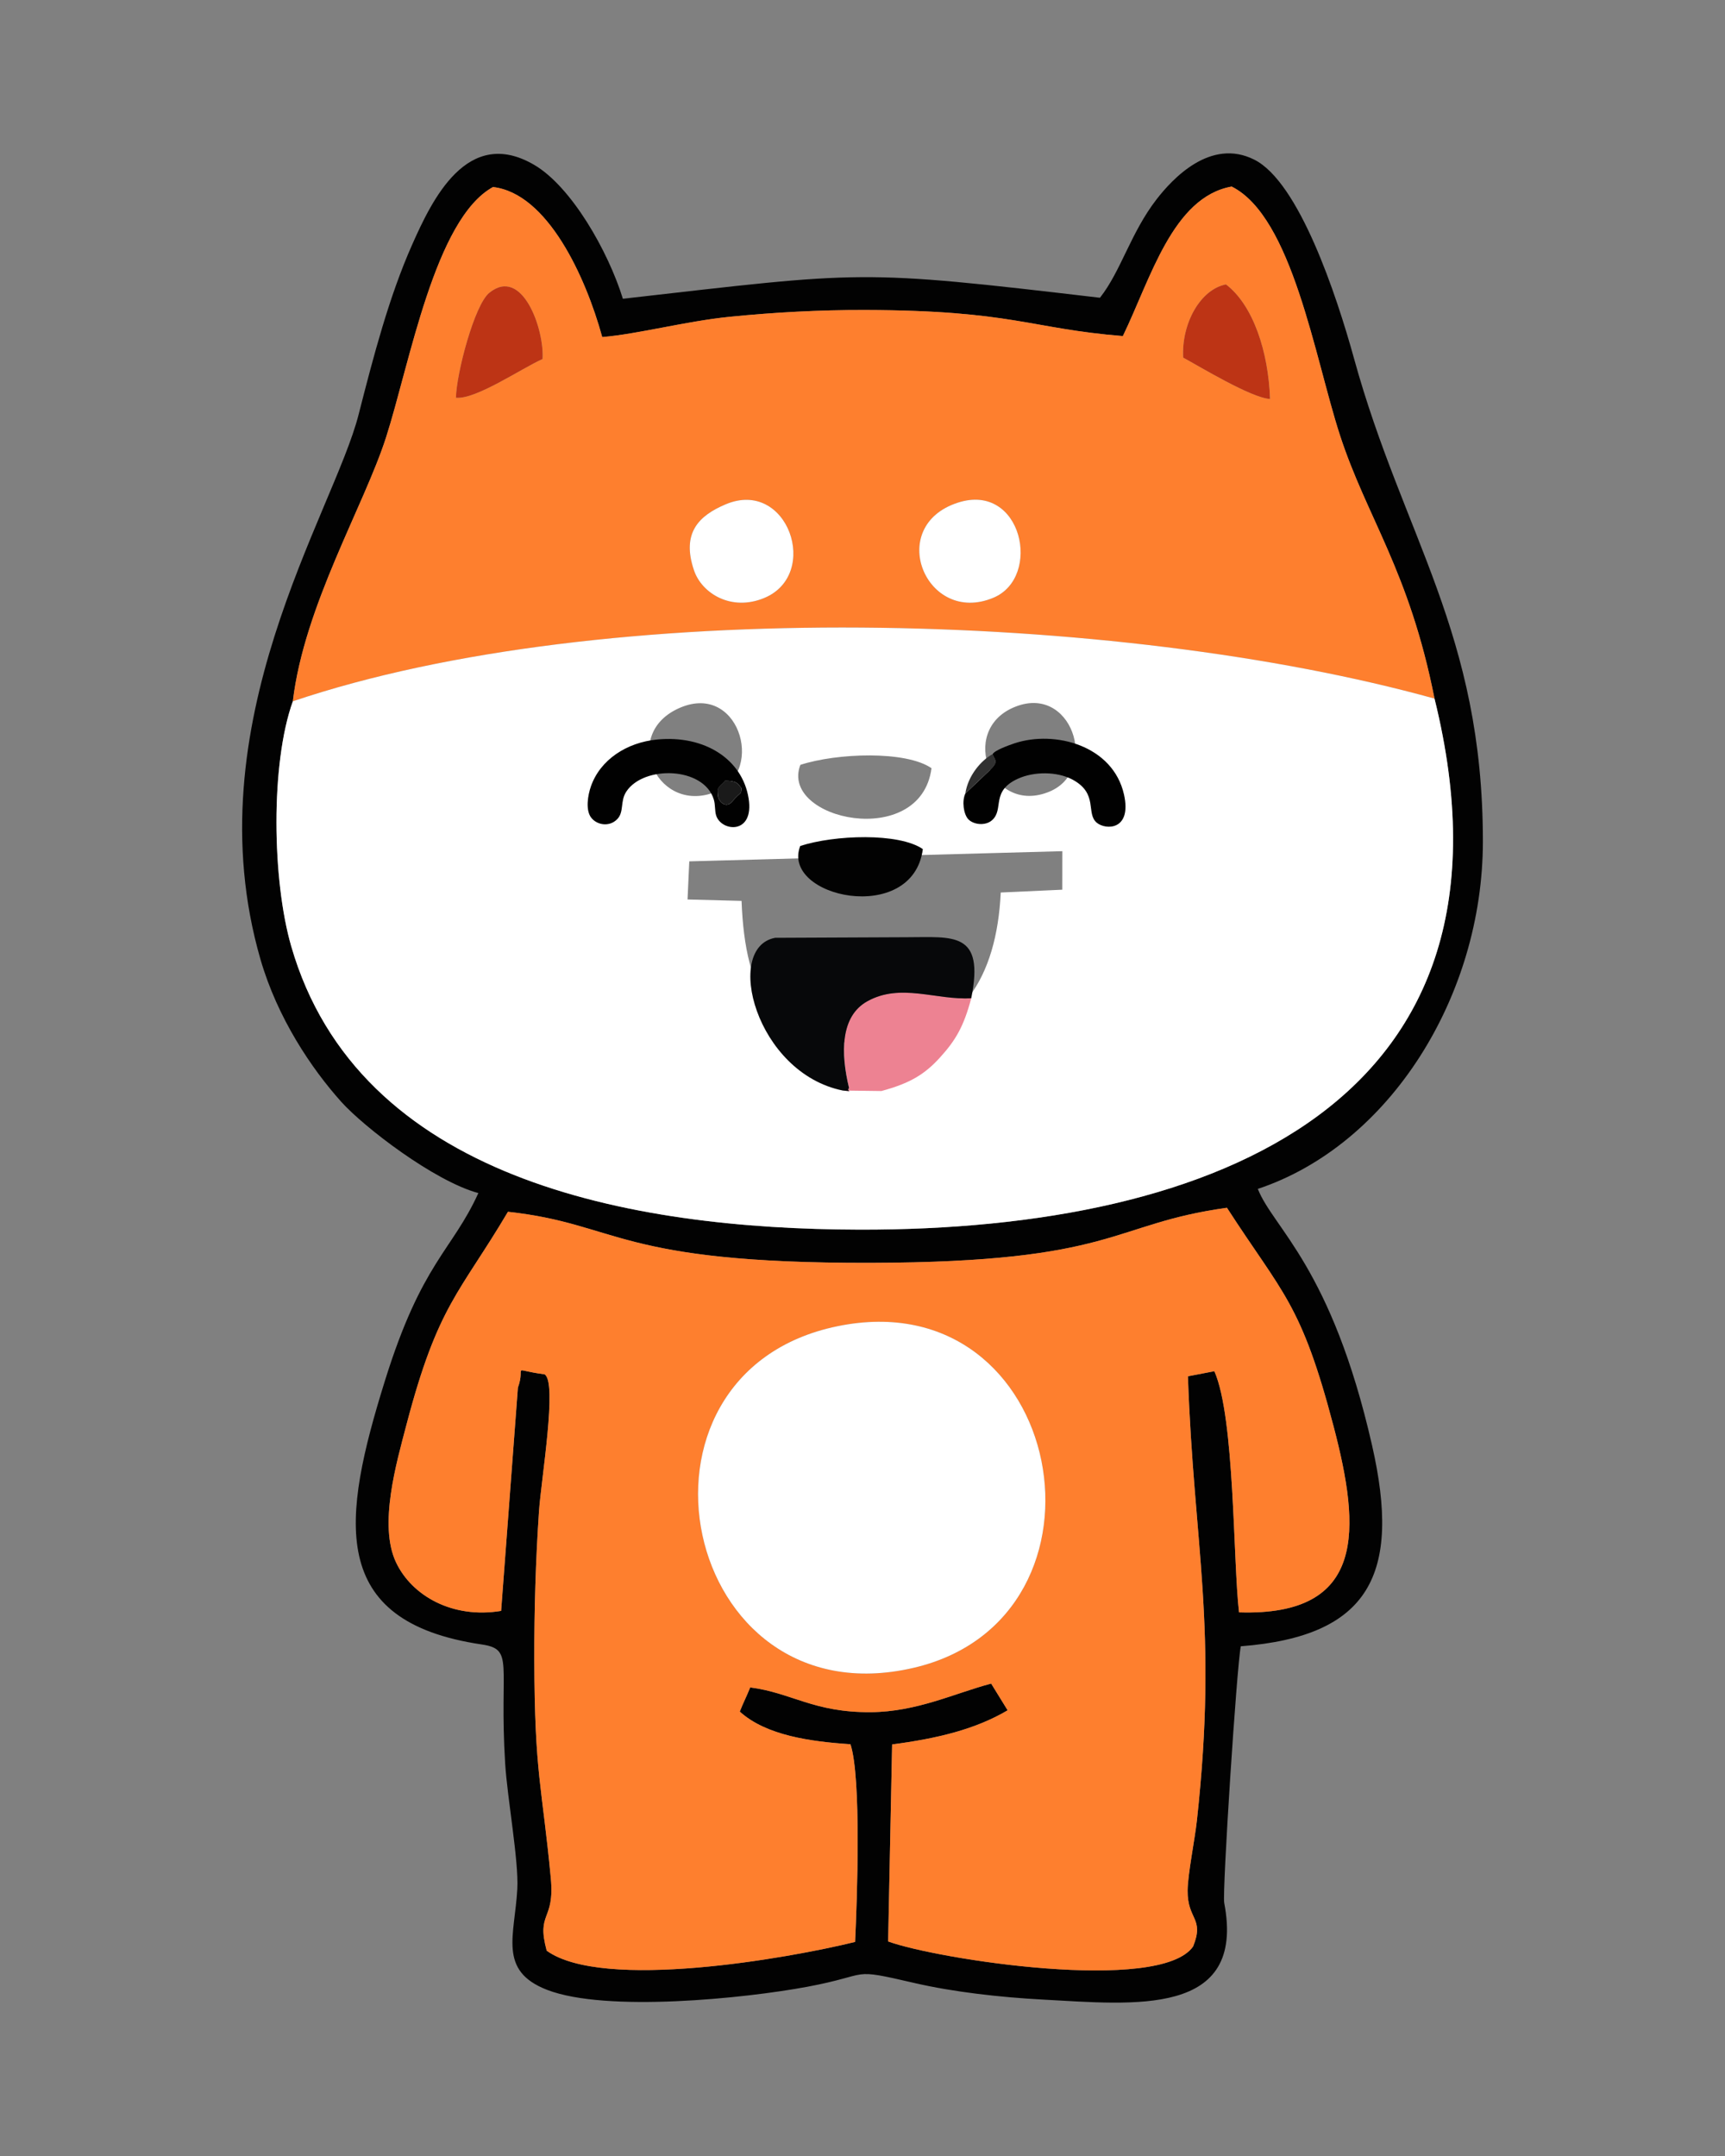 <?xml version="1.0" encoding="UTF-8"?>
<!DOCTYPE svg PUBLIC "-//W3C//DTD SVG 1.1//EN" "http://www.w3.org/Graphics/SVG/1.1/DTD/svg11.dtd">
<!-- Creator: CorelDRAW 2017 -->
<svg xmlns="http://www.w3.org/2000/svg" xml:space="preserve" width="40mm" height="50mm" version="1.1" style="shape-rendering:geometricPrecision; text-rendering:geometricPrecision; image-rendering:optimizeQuality; fill-rule:evenodd; clip-rule:evenodd"
viewBox="0 0 4000 5000"
 xmlns:xlink="http://www.w3.org/1999/xlink">
 <rect x="0" y="0" width="4000" height="5000" fill="#808080" stroke="none"/>
 <defs>
  <style type="text/css">
   <![CDATA[
    .fil0 {fill:none}
    .fil7 {fill:#010101}
    .fil2 {fill:#020202}
    .fil6 {fill:#07080A}
    .fil8 {fill:#1A1A1A}
    .fil9 {fill:#313131}
    .fil1 {fill:#BD3415}
    .fil5 {fill:#ED8292}
    .fil3 {fill:#FE7F2E}
    .fil4 {fill:white}
   ]]>
  </style>
 </defs>
 <g id="Capa_x0020_1">
  <rect class="fil0" width="4000" height="5000"/>
  <path class="fil1" d="M2743.55 829.34c39.61,21.49 157.85,93.42 201.45,96.01 -3.62,-110 -39.35,-218.09 -102.27,-265.82 -59,11.51 -103.29,89.99 -99.18,169.81z"/>
  <path class="fil1" d="M1057.23 922.5c46.22,4.47 152.55,-68.4 200.89,-89.87 4.45,-68.64 -46.96,-215.92 -123.65,-153.5 -34.4,27.99 -76.1,186.52 -77.24,243.37z"/>
  <path class="fil2" d="M1177.86 2810.25c258.49,28.21 250.45,119.91 841.64,118.41 571.01,-1.45 554.58,-90.06 825.58,-127.73 129.53,200.52 172.02,219.95 247.47,507.65 62.32,237.62 76.36,440.02 -219.43,430.64 -14,-118.03 -9.64,-452.08 -57.22,-559.21l-61.29 11.78c13.72,397.07 69.99,579.04 20.92,1029.27 -5.03,46.11 -21.2,124.51 -21.63,163.14 -0.75,68.54 39.56,63.4 12.7,129.94 -76.98,110.03 -594.67,29.52 -707.17,-11.7l9.25 -456.9c104.64,-13.72 193.11,-34.99 267.85,-79.15l-38.2 -61.96c-85.27,22.66 -172.19,65.44 -278.79,66.28 -133.07,1.04 -183.16,-44.88 -279.95,-57.4 -9.61,23.87 -15.51,34.1 -24.14,56.1 60.81,55.21 163.2,69.48 256.61,75.69 25.71,77.39 15.29,362.29 10.78,458.47 -155.23,38.19 -584.96,113.98 -715.14,20.36 -24.66,-90.95 19.1,-67.4 9.49,-168.54 -20.42,-215.06 -37.56,-240.09 -38.22,-505.48 -0.28,-117.04 3.14,-230.72 10.85,-345.01 4.95,-73.35 43.21,-300.53 12.84,-317.68 -81.39,-10.67 -42.46,-22.74 -61.73,31.01l-38.9 517.62c-112.35,18.67 -206.7,-34.62 -243.61,-112.29 -41.21,-86.72 1.1,-231.74 23.95,-318.98 73.25,-279.72 123.48,-304.94 235.49,-494.33zm-498.83 -1183.85c26.31,-221.49 165.16,-453.06 216.3,-612.5 54.97,-171.39 113.08,-506.24 247.83,-580.13 125.96,14.4 214.56,206.89 253.33,347.95 84.84,-7.28 194.42,-36.88 295.42,-47.02 102.18,-10.25 208.27,-16.08 314.31,-15.78 341.81,0.95 382.54,43.17 597.5,60.48 64.21,-132.4 115.45,-322.13 252.29,-346.77 140.79,70.33 192.74,396.89 250.85,575.81 62.55,192.57 160.7,314.28 219.56,611.73 231.22,935.17 -506.35,1233.31 -1333.48,1231.49 -535.5,-1.17 -1161.77,-118.02 -1317.65,-657.23 -44.3,-153.25 -48.2,-423.53 3.74,-568.03zm430.19 1140.48c-60.99,134.11 -131,160.35 -216.48,434.76 -100.06,321.23 -134.63,559.07 224.28,612.03 76.37,11.28 40.2,44.37 54.34,275.66 4.9,80.17 31.72,226.45 28.22,291 -5.86,108.36 -45.43,190.12 69.26,234.42 136.36,52.67 457.5,19.96 603.37,-7.26 153.17,-28.58 92.61,-44.69 248.91,-8.54 89.15,20.62 197.73,32.97 296.66,38.27 211.57,11.33 472.01,41.41 420.96,-224.36 -4.8,-25.02 28.97,-548.09 38.48,-594.95 298.89,-23.13 372.36,-167 304.43,-465.67 -94.2,-414.16 -228.99,-503.43 -264.95,-595.04 305.74,-101.91 521.86,-447.14 521.86,-806.03 0,-484.64 -184.68,-705.87 -298.71,-1119.47 -41.22,-149.5 -127.88,-409.16 -231.13,-461.32 -102.07,-51.58 -190.84,45.32 -226.99,92.07 -59.85,77.41 -82.54,166.59 -131.12,228.07 -565.89,-66.44 -542.99,-61.66 -1106.27,2.33 -34.17,-110.56 -119.57,-260.35 -205.95,-310.69 -154.69,-90.15 -236.45,80.84 -283.08,186.13 -53.14,119.95 -88.88,256.39 -123.83,393.35 -58.22,228.12 -384.94,717.73 -227.62,1262.75 39.45,136.68 118.65,254.1 187.53,330.91 52.35,58.38 215.14,183.68 317.83,211.58z"/>
  <path class="fil3" d="M1941.86 3075.66c529.55,-108.99 672.71,676.41 176.85,792.17 -541.14,126.33 -706.38,-683.18 -176.85,-792.17zm-764 -265.41c-112.01,189.39 -162.24,214.61 -235.49,494.33 -22.85,87.24 -65.16,232.26 -23.95,318.98 36.91,77.67 131.26,130.96 243.61,112.29l38.9 -517.62c19.27,-53.75 -19.66,-41.68 61.73,-31.01 30.37,17.15 -7.89,244.33 -12.84,317.68 -7.71,114.29 -11.13,227.97 -10.85,345.01 0.66,265.39 17.8,290.42 38.22,505.48 9.61,101.14 -34.15,77.59 -9.49,168.54 130.18,93.62 559.91,17.83 715.14,-20.36 4.51,-96.18 14.93,-381.08 -10.78,-458.47 -93.41,-6.21 -195.8,-20.48 -256.61,-75.69 8.63,-22 14.53,-32.23 24.14,-56.1 96.79,12.52 146.88,58.44 279.95,57.4 106.6,-0.84 193.52,-43.62 278.79,-66.28l38.2 61.96c-74.74,44.16 -163.21,65.43 -267.85,79.15l-9.25 456.9c112.5,41.22 630.19,121.73 707.17,11.7 26.86,-66.54 -13.45,-61.4 -12.7,-129.94 0.43,-38.63 16.6,-117.03 21.63,-163.14 49.07,-450.23 -7.2,-632.2 -20.92,-1029.27l61.29 -11.78c47.58,107.13 43.22,441.18 57.22,559.21 295.79,9.38 281.75,-193.02 219.43,-430.64 -75.45,-287.7 -117.94,-307.13 -247.47,-507.65 -271,37.67 -254.57,126.28 -825.58,127.73 -591.19,1.5 -583.15,-90.2 -841.64,-118.41z"/>
  <path class="fil3" d="M1682.36 1169.72c144.23,-61.24 221.08,162.09 90.19,216.89 -76.75,32.12 -145.04,-10.47 -163.15,-63.57 -29.9,-87.69 11.7,-127.3 72.96,-153.32zm538.83 -4.03c148.89,-48.11 195.92,172.91 82.41,220.51 -156.04,65.43 -251.67,-165.81 -82.41,-220.51zm522.36 -336.35c-4.11,-79.82 40.18,-158.3 99.18,-169.81 62.92,47.73 98.65,155.82 102.27,265.82 -43.6,-2.59 -161.84,-74.52 -201.45,-96.01zm-1686.32 93.16c1.14,-56.85 42.84,-215.38 77.24,-243.37 76.69,-62.42 128.1,84.86 123.65,153.5 -48.34,21.47 -154.67,94.34 -200.89,89.87zm-378.2 703.9c721.47,-243.63 1912.39,-210.2 2647.39,-6.23 -58.86,-297.45 -157.01,-419.16 -219.56,-611.73 -58.11,-178.92 -110.06,-505.48 -250.85,-575.81 -136.84,24.64 -188.08,214.37 -252.29,346.77 -214.96,-17.31 -255.69,-59.53 -597.5,-60.48 -106.04,-0.3 -212.13,5.53 -314.31,15.78 -101,10.14 -210.58,39.74 -295.42,47.02 -38.77,-141.06 -127.37,-333.55 -253.33,-347.95 -134.75,73.89 -192.86,408.74 -247.83,580.13 -51.14,159.44 -189.99,391.01 -216.3,612.5z"/>
  <path class="fil4" d="M2463.38 1973.99l-0.1 89.32 -142.72 6.52c-9.33,196.41 -91.95,334.19 -287.41,347.56 -239.07,16.37 -305.24,-111.98 -313.62,-328.12l-125.22 -3.26 4.01 -88.43 865.06 -23.59zm-607.45 -200.18c84.39,-27.56 244.65,-33.37 304.09,7.72 -24.99,190.86 -353.25,119.71 -304.09,-7.72zm-285.22 -129.7c140.93,-67.47 204.52,142.17 92.52,190.73 -135.4,58.71 -225.19,-127.22 -92.52,-190.73zm779.33 -3.34c135.07,-58.4 200.2,145.72 84.21,194.76 -134.67,56.93 -212.61,-139.25 -84.21,-194.76zm-1671.01 -14.37c-51.94,144.5 -48.04,414.78 -3.74,568.03 155.88,539.21 782.15,656.06 1317.65,657.23 827.13,1.82 1564.7,-296.32 1333.48,-1231.49 -735,-203.97 -1925.92,-237.4 -2647.39,6.23z"/>
  <path class="fil4" d="M1941.86 3075.66c-529.53,108.99 -364.29,918.5 176.85,792.17 495.86,-115.76 352.7,-901.16 -176.85,-792.17z"/>
  <path class="fil4" d="M1682.36 1169.72c-61.26,26.02 -102.86,65.63 -72.96,153.32 18.11,53.1 86.4,95.69 163.15,63.57 130.89,-54.8 54.04,-278.13 -90.19,-216.89z"/>
  <path class="fil4" d="M2221.19 1165.69c-169.26,54.7 -73.63,285.94 82.41,220.51 113.51,-47.6 66.48,-268.62 -82.41,-220.51z"/>
  <path class="fil5" d="M1954.33 2529.09l89.49 1.14c66.32,-17.96 100.3,-38.58 135.87,-77.76 36.28,-39.97 54.99,-71.65 72.49,-137.47 -81.53,4.9 -163.38,-35.96 -240.92,7.03 -62.75,34.78 -62.01,119.91 -42.42,201.37 -7.75,7.81 13.52,8.08 -14.51,5.69z"/>
  <path class="fil6" d="M1954.33 2529.09c28.03,2.39 6.76,2.12 14.51,-5.69 -19.59,-81.46 -20.33,-166.59 42.42,-201.37 77.54,-42.99 159.39,-2.13 240.92,-7.03 31.48,-155.82 -42.53,-141.48 -148.77,-141.48l-305.93 1.36c-120.08,22.2 -44.89,313.39 156.85,354.21z"/>
  <path class="fil2" d="M1855.61 1961.93c-45.97,119.16 260.95,185.68 284.31,7.23 -55.57,-38.42 -205.41,-32.99 -284.31,-7.23z"/>
  <path class="fil7" d="M2301.85 1748.84c2.24,10.29 13.56,15.39 -0.2,30.65 -6.19,6.86 -14.04,13.84 -20.82,20.46l-42.36 40.31c-8.54,18.25 -3.79,48.01 6.57,59.34 11.81,12.93 39.7,16.38 55.32,2.61 28.76,-25.35 -3.97,-67.34 60.31,-96.41 37.21,-16.83 90.71,-16.88 126.2,2.12 60.99,32.64 30.3,78.54 56.52,100.17 20.82,17.17 81.49,17.73 63.01,-65.32 -25.33,-113.78 -160.18,-149.88 -253.65,-119.02 -14.03,4.63 -46.83,16.7 -50.9,25.09z"/>
  <path class="fil7" d="M1719.36 1827.88c-0.78,12.05 -1.04,10.35 -7.92,16.56 -4.01,3.62 -6.03,5.93 -9.62,9.79 -2.7,2.9 -7.15,8.53 -10.43,10.13 -11.51,5.61 -22.29,-3.74 -25.94,-14.97 -0.79,-2.44 -1.76,-14.95 -1.26,-17.55 1.7,-8.86 12.64,-14.59 17.41,-21.72 7.47,0.39 8.81,0.86 14.28,1.73 11.08,1.74 13.36,3 23.48,16.03zm-195.55 -112.87c-70.7,6.81 -131.72,46.79 -153.42,108.22 -7.4,20.95 -13.18,55.57 0.66,73.21 13.32,16.98 41.26,21.68 59.33,4.16 17.83,-17.29 6.68,-41.8 22.05,-65 40.52,-61.15 179.46,-57.49 202.68,18.31 4,13.03 1.89,26.6 5.7,37.87 12.66,37.39 88.59,44.12 75.09,-40.26 -14.51,-90.7 -101.8,-147.14 -212.09,-136.51z"/>
  <path class="fil8" d="M1719.36 1827.88c-10.12,-13.03 -12.4,-14.29 -23.48,-16.03 -5.47,-0.87 -6.81,-1.34 -14.28,-1.73 -4.77,7.13 -15.71,12.86 -17.41,21.72 -0.5,2.6 0.47,15.11 1.26,17.55 3.65,11.23 14.43,20.58 25.94,14.97 3.28,-1.6 7.73,-7.23 10.43,-10.13 3.59,-3.86 5.61,-6.17 9.62,-9.79 6.88,-6.21 7.14,-4.51 7.92,-16.56z"/>
  <path class="fil9" d="M2238.47 1840.26l42.36 -40.31c6.78,-6.62 14.63,-13.6 20.82,-20.46 13.76,-15.26 2.44,-20.36 0.2,-30.65 -26.08,13.91 -57.24,49.33 -63.38,91.42z"/>
 </g>
</svg>
